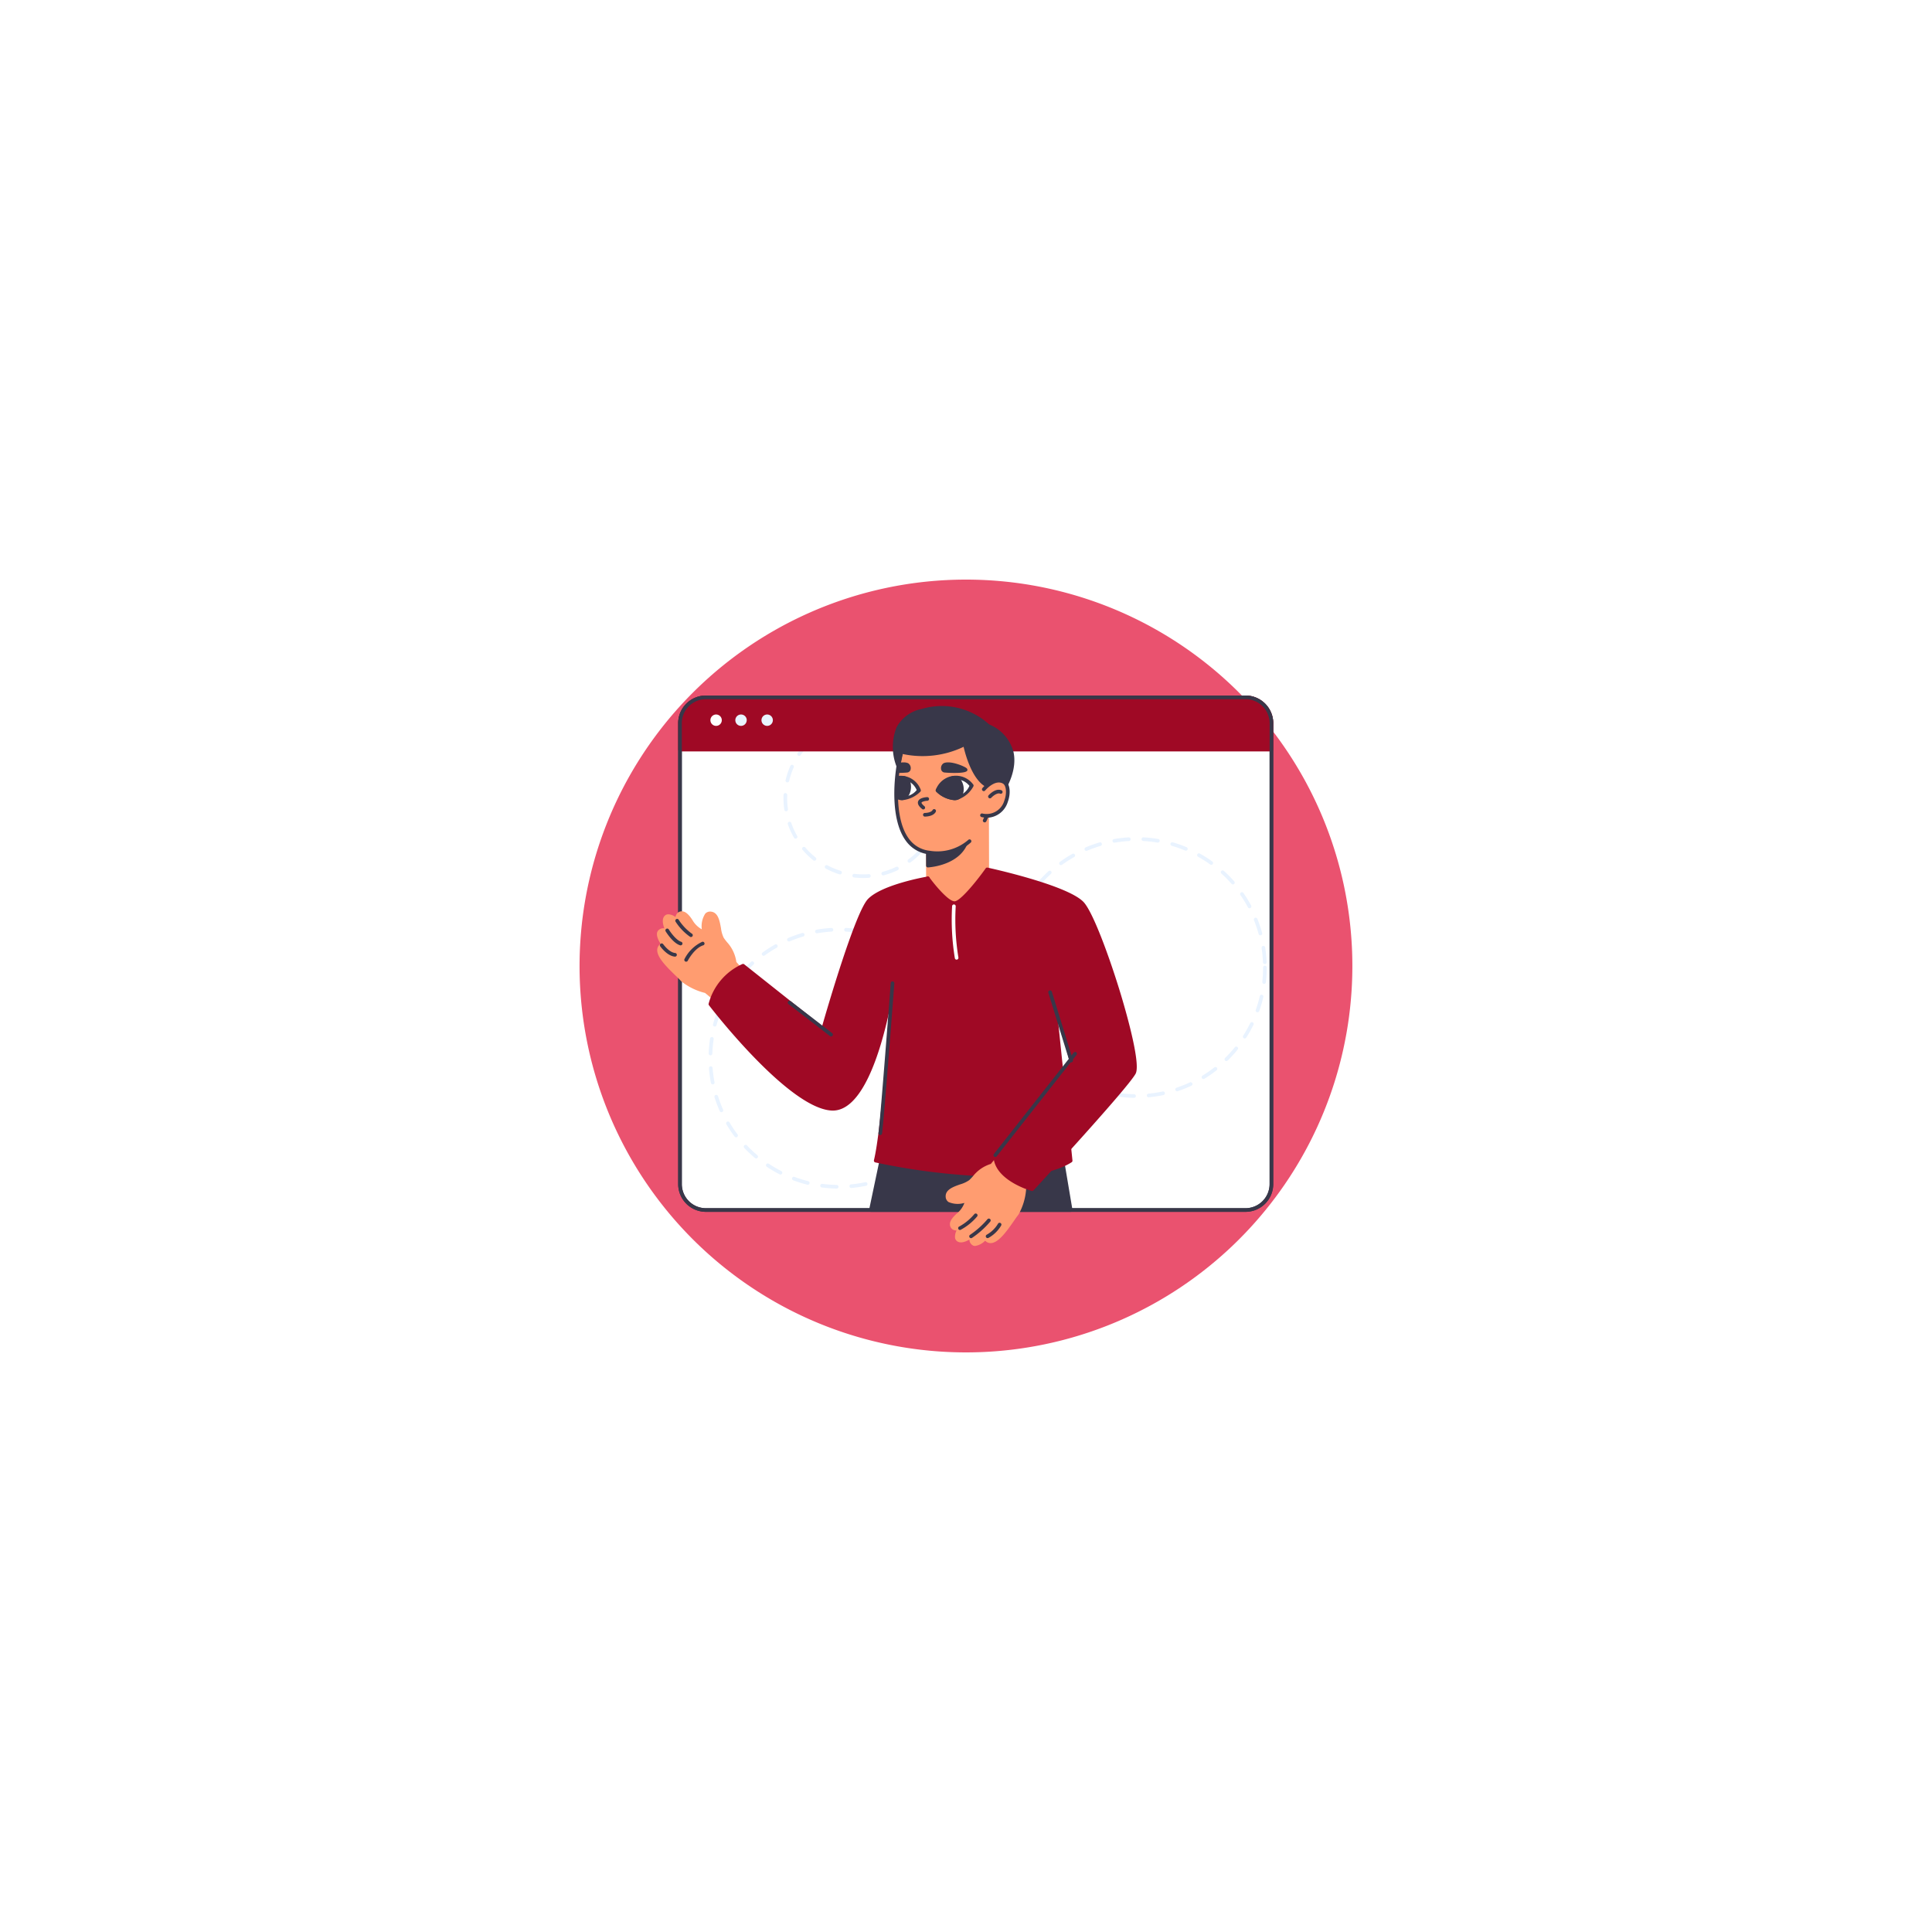 <svg xmlns="http://www.w3.org/2000/svg" xmlns:xlink="http://www.w3.org/1999/xlink" width="200" height="200" viewBox="0 0 200 200">
  <defs>
    <filter id="Trazado_113938" x="0" y="0" width="200" height="200" filterUnits="userSpaceOnUse">
      <feOffset input="SourceAlpha"/>
      <feGaussianBlur stdDeviation="20" result="blur"/>
      <feFlood flood-color="#402d27" flood-opacity="0.192"/>
      <feComposite operator="in" in2="blur"/>
      <feComposite in="SourceGraphic"/>
    </filter>
    <clipPath id="clip-path">
      <rect id="Rectángulo_345078" data-name="Rectángulo 345078" width="63.808" height="56.98" fill="none"/>
    </clipPath>
    <clipPath id="clip-path-2">
      <path id="Trazado_733107" data-name="Trazado 733107" d="M227.159,28.467a4,4,0,0,0-3.233,3.455c-.918,4.623-.252,9.026,3.114,9.6,4.717.8,6.219-4.365,6.4-5.242a27.235,27.235,0,0,0,.069-3.354,4.458,4.458,0,0,0-3.484-4.291,9.06,9.06,0,0,0-1.954-.226,7.18,7.18,0,0,0-.915.057" transform="translate(-223.55 -28.41)" fill="none"/>
    </clipPath>
  </defs>
  <g id="Grupo_987268" data-name="Grupo 987268" transform="translate(-1152.333 -372)">
    <g id="Grupo_80220" data-name="Grupo 80220" transform="translate(262 258)">
      <g transform="matrix(1, 0, 0, 1, 890.33, 114)" filter="url(#Trazado_113938)">
        <path id="Trazado_113938-2" data-name="Trazado 113938" d="M40,0A40,40,0,1,1,10.363,13.136,40,40,0,0,1,40,0Z" transform="translate(60 60)" fill="#ea526f"/>
      </g>
    </g>
    <g id="Grupo_987267" data-name="Grupo 987267" transform="translate(1220.332 444)">
      <g id="Grupo_987262" data-name="Grupo 987262">
        <g id="Grupo_987261" data-name="Grupo 987261" clip-path="url(#clip-path)">
          <path id="Trazado_733080" data-name="Trazado 733080" d="M80.187,54.781H24.323a2.68,2.68,0,0,1-2.68-2.68V4.389a2.68,2.68,0,0,1,2.68-2.681H80.187a2.68,2.68,0,0,1,2.68,2.681V52.1a2.68,2.68,0,0,1-2.68,2.68" transform="translate(-19.248 -1.519)" fill="#fff"/>
          <path id="Trazado_733081" data-name="Trazado 733081" d="M78.669,53.45H22.806a2.873,2.873,0,0,1-2.869-2.869V2.869A2.873,2.873,0,0,1,22.806,0H78.669a2.873,2.873,0,0,1,2.87,2.869V50.581a2.873,2.873,0,0,1-2.87,2.869M22.806.378a2.494,2.494,0,0,0-2.492,2.491V50.581a2.494,2.494,0,0,0,2.492,2.492H78.669a2.5,2.5,0,0,0,2.492-2.492V2.869A2.494,2.494,0,0,0,78.669.378Z" transform="translate(-17.731)" fill="#383749"/>
          <path id="Trazado_733082" data-name="Trazado 733082" d="M339.972,159.658h0a13.668,13.668,0,0,1-1.527-.113.189.189,0,0,1,.049-.375,13.27,13.27,0,0,0,1.484.11.189.189,0,0,1,0,.378m1.508-.058a.189.189,0,0,1-.017-.377,13.16,13.16,0,0,0,1.472-.224.193.193,0,0,1,.224.146.19.19,0,0,1-.146.224,13.648,13.648,0,0,1-1.514.229h-.018m-4.5-.335a.164.164,0,0,1-.046-.006,13.5,13.5,0,0,1-1.463-.454.189.189,0,0,1,.133-.354,13.012,13.012,0,0,0,1.422.443.189.189,0,0,1-.046.372m7.447-.287a.189.189,0,0,1-.06-.368,13.137,13.137,0,0,0,1.383-.551.191.191,0,0,1,.251.091.188.188,0,0,1-.091.251,13.66,13.66,0,0,1-1.422.567.192.192,0,0,1-.06.01m-10.271-.772a.188.188,0,0,1-.086-.021,13.592,13.592,0,0,1-1.321-.775.189.189,0,1,1,.209-.314,13.319,13.319,0,0,0,1.284.753.189.189,0,0,1-.086.357m13-.5a.189.189,0,0,1-.1-.35,13.24,13.24,0,0,0,1.223-.849.189.189,0,1,1,.232.3,13.653,13.653,0,0,1-1.257.873.186.186,0,0,1-.1.028m-15.514-1.168a.189.189,0,0,1-.122-.044,13.629,13.629,0,0,1-1.114-1.051.189.189,0,1,1,.274-.26,13.039,13.039,0,0,0,1.083,1.022.189.189,0,0,1-.122.333m17.889-.688a.188.188,0,0,1-.132-.323,13.544,13.544,0,0,0,1-1.1.189.189,0,1,1,.293.238,13.783,13.783,0,0,1-1.03,1.132.186.186,0,0,1-.132.055m-19.961-1.5a.189.189,0,0,1-.151-.075,13.616,13.616,0,0,1-.85-1.274.189.189,0,1,1,.325-.192,13.119,13.119,0,0,0,.826,1.238.189.189,0,0,1-.037.265.191.191,0,0,1-.114.038m21.861-.84a.189.189,0,0,1-.159-.291,13.106,13.106,0,0,0,.729-1.3.189.189,0,0,1,.339.167,13.716,13.716,0,0,1-.75,1.335.19.19,0,0,1-.159.087m-23.389-1.758a.19.19,0,0,1-.173-.112,13.73,13.73,0,0,1-.541-1.433.189.189,0,0,1,.361-.114,13.1,13.1,0,0,0,.525,1.393.189.189,0,0,1-.173.266m24.714-.951a.189.189,0,0,1-.178-.252,13.069,13.069,0,0,0,.416-1.43.189.189,0,0,1,.368.084,13.458,13.458,0,0,1-.428,1.471.19.19,0,0,1-.178.126m-25.616-1.925a.189.189,0,0,1-.185-.154,13.637,13.637,0,0,1-.2-1.518.189.189,0,0,1,.377-.028,13.182,13.182,0,0,0,.2,1.476.188.188,0,0,1-.15.221.15.15,0,0,1-.036,0m26.292-1.014-.021,0a.188.188,0,0,1-.167-.209,13.324,13.324,0,0,0,.083-1.486.189.189,0,1,1,.378,0,13.727,13.727,0,0,1-.086,1.529.189.189,0,0,1-.187.168m-26.521-1.993h-.007a.189.189,0,0,1-.182-.2,13.549,13.549,0,0,1,.141-1.524.189.189,0,1,1,.373.056,13.133,13.133,0,0,0-.137,1.481.189.189,0,0,1-.189.182m26.594-.054a.189.189,0,0,1-.189-.182,13.21,13.21,0,0,0-.143-1.481.189.189,0,0,1,.158-.216.192.192,0,0,1,.215.158,13.666,13.666,0,0,1,.147,1.524.189.189,0,0,1-.181.2Zm-26.147-2.927a.189.189,0,0,1-.182-.238,13.4,13.4,0,0,1,.482-1.455.189.189,0,1,1,.351.139,13.123,13.123,0,0,0-.468,1.414.188.188,0,0,1-.182.14m25.688-.052a.189.189,0,0,1-.182-.139,13.036,13.036,0,0,0-.474-1.411.189.189,0,1,1,.35-.14,13.413,13.413,0,0,1,.488,1.452.189.189,0,0,1-.182.238m-24.577-2.752a.192.192,0,0,1-.089-.022.19.19,0,0,1-.078-.256,13.666,13.666,0,0,1,.8-1.307.189.189,0,1,1,.311.216,13.105,13.105,0,0,0-.776,1.27.189.189,0,0,1-.166.1m23.456-.046a.189.189,0,0,1-.166-.1,12.979,12.979,0,0,0-.78-1.266.189.189,0,0,1,.31-.217,13.424,13.424,0,0,1,.8,1.3.189.189,0,0,1-.166.278M330.19,137.6a.189.189,0,0,1-.142-.313,13.866,13.866,0,0,1,1.071-1.095.189.189,0,1,1,.255.279,13.392,13.392,0,0,0-1.041,1.064.19.19,0,0,1-.142.065m20.017-.038a.188.188,0,0,1-.142-.064,13.083,13.083,0,0,0-1.045-1.06.189.189,0,0,1,.254-.28,13.546,13.546,0,0,1,1.075,1.091.189.189,0,0,1-.142.314m-17.791-1.995a.189.189,0,0,1-.111-.342,13.593,13.593,0,0,1,1.288-.827.189.189,0,0,1,.186.329,13.436,13.436,0,0,0-1.253.8.188.188,0,0,1-.111.036m15.556-.03a.191.191,0,0,1-.11-.035,13.115,13.115,0,0,0-1.256-.8.188.188,0,0,1-.073-.257.186.186,0,0,1,.257-.072,13.426,13.426,0,0,1,1.292.822.189.189,0,0,1-.11.342M335.04,134.09a.189.189,0,0,1-.073-.363,13.521,13.521,0,0,1,1.442-.514.189.189,0,0,1,.106.363,13.058,13.058,0,0,0-1.4.5.185.185,0,0,1-.073.015m10.3-.02a.182.182,0,0,1-.073-.015,13.055,13.055,0,0,0-1.4-.494.189.189,0,0,1,.1-.363,13.461,13.461,0,0,1,1.445.509.189.189,0,0,1-.073.363m-7.407-.828a.189.189,0,0,1-.032-.375,13.479,13.479,0,0,1,1.521-.175.184.184,0,0,1,.2.179.189.189,0,0,1-.178.2,13.087,13.087,0,0,0-1.479.169.161.161,0,0,1-.032,0m4.511-.009a.147.147,0,0,1-.032,0,13.313,13.313,0,0,0-1.479-.163.19.19,0,0,1-.179-.2.192.192,0,0,1,.2-.179,13.541,13.541,0,0,1,1.522.169.189.189,0,0,1-.031.375" transform="translate(-290.58 -118.008)" fill="#e9f3ff"/>
          <path id="Trazado_733083" data-name="Trazado 733083" d="M61.71,244.528h0a13.643,13.643,0,0,1-1.527-.113.189.189,0,0,1-.163-.212.194.194,0,0,1,.212-.163,13.25,13.25,0,0,0,1.484.11.189.189,0,0,1,0,.378m1.509-.058a.189.189,0,0,1-.017-.377,13.154,13.154,0,0,0,1.472-.224.193.193,0,0,1,.223.146.19.19,0,0,1-.146.224,13.651,13.651,0,0,1-1.514.229h-.018m-4.5-.335a.164.164,0,0,1-.046-.006,13.468,13.468,0,0,1-1.463-.454.189.189,0,0,1,.133-.354,13.019,13.019,0,0,0,1.422.443.189.189,0,0,1-.046.372m7.447-.286a.189.189,0,0,1-.06-.368,13.118,13.118,0,0,0,1.383-.551.191.191,0,0,1,.251.091.188.188,0,0,1-.091.251,13.621,13.621,0,0,1-1.422.567.19.19,0,0,1-.06.01M55.9,243.076a.187.187,0,0,1-.086-.021,13.6,13.6,0,0,1-1.321-.775.189.189,0,1,1,.209-.314,13.311,13.311,0,0,0,1.284.753.189.189,0,0,1-.086.357m13-.5a.189.189,0,0,1-.1-.35,13.257,13.257,0,0,0,1.223-.849.189.189,0,1,1,.232.3,13.685,13.685,0,0,1-1.257.873.185.185,0,0,1-.1.028m-15.514-1.168a.189.189,0,0,1-.122-.044,13.654,13.654,0,0,1-1.114-1.051.189.189,0,0,1,.274-.26,13,13,0,0,0,1.083,1.022.189.189,0,0,1-.122.334m17.889-.688a.191.191,0,0,1-.135-.056.189.189,0,0,1,0-.267,13.544,13.544,0,0,0,1-1.1.189.189,0,1,1,.293.238,13.785,13.785,0,0,1-1.03,1.132.185.185,0,0,1-.132.055m-19.962-1.5a.188.188,0,0,1-.151-.075,13.577,13.577,0,0,1-.85-1.273.189.189,0,1,1,.325-.192,13.058,13.058,0,0,0,.826,1.238.189.189,0,0,1-.151.3m21.861-.84a.189.189,0,0,1-.159-.291,13.125,13.125,0,0,0,.729-1.3.189.189,0,0,1,.339.167,13.736,13.736,0,0,1-.75,1.335.189.189,0,0,1-.159.087M49.786,236.62a.189.189,0,0,1-.173-.112,13.7,13.7,0,0,1-.541-1.433.189.189,0,0,1,.361-.114,13.154,13.154,0,0,0,.525,1.393.189.189,0,0,1-.173.266m24.714-.951a.189.189,0,0,1-.178-.252,13.066,13.066,0,0,0,.416-1.43.186.186,0,0,1,.227-.142.188.188,0,0,1,.142.226,13.459,13.459,0,0,1-.428,1.471.19.19,0,0,1-.178.126m-25.616-1.925a.189.189,0,0,1-.185-.153,13.583,13.583,0,0,1-.2-1.518.188.188,0,0,1,.174-.2.186.186,0,0,1,.2.174,13.2,13.2,0,0,0,.2,1.476.188.188,0,0,1-.15.221.151.151,0,0,1-.036,0m26.292-1.014h-.021a.189.189,0,0,1-.167-.209,13.3,13.3,0,0,0,.083-1.486.189.189,0,0,1,.378,0,13.755,13.755,0,0,1-.086,1.529.189.189,0,0,1-.188.167m-26.521-1.992h-.007a.189.189,0,0,1-.182-.2,13.572,13.572,0,0,1,.141-1.524.189.189,0,1,1,.373.056,13.137,13.137,0,0,0-.136,1.481.189.189,0,0,1-.189.182m26.595-.055a.189.189,0,0,1-.189-.182,13.049,13.049,0,0,0-.143-1.481.189.189,0,0,1,.373-.058,13.47,13.47,0,0,1,.147,1.524.189.189,0,0,1-.182.2ZM49.1,227.757a.185.185,0,0,1-.049-.007.188.188,0,0,1-.133-.231,13.39,13.39,0,0,1,.482-1.455.189.189,0,1,1,.351.139,13.142,13.142,0,0,0-.469,1.414.188.188,0,0,1-.182.14M74.79,227.7a.189.189,0,0,1-.182-.139,13.122,13.122,0,0,0-.474-1.411.189.189,0,1,1,.35-.14,13.393,13.393,0,0,1,.488,1.451.189.189,0,0,1-.182.239m-24.577-2.75a.192.192,0,0,1-.089-.022.19.19,0,0,1-.078-.256,13.666,13.666,0,0,1,.8-1.307.189.189,0,1,1,.311.215,13.1,13.1,0,0,0-.776,1.271.189.189,0,0,1-.166.1m23.455-.047a.189.189,0,0,1-.166-.1,12.914,12.914,0,0,0-.78-1.266.189.189,0,0,1,.31-.217,13.4,13.4,0,0,1,.8,1.3.189.189,0,0,1-.166.278m-21.741-2.434a.189.189,0,0,1-.142-.313,13.847,13.847,0,0,1,1.071-1.095.189.189,0,0,1,.255.279,13.417,13.417,0,0,0-1.041,1.064.19.19,0,0,1-.142.065m20.017-.039a.187.187,0,0,1-.142-.064,13.254,13.254,0,0,0-1.045-1.059.189.189,0,1,1,.254-.28,13.59,13.59,0,0,1,1.075,1.09.189.189,0,0,1-.142.314m-17.79-1.993a.189.189,0,0,1-.111-.342,13.593,13.593,0,0,1,1.288-.827.189.189,0,0,1,.186.329,13.436,13.436,0,0,0-1.253.8.187.187,0,0,1-.111.036m15.556-.03a.19.19,0,0,1-.11-.035,13.08,13.08,0,0,0-1.256-.8.189.189,0,0,1-.073-.257.186.186,0,0,1,.257-.072,13.462,13.462,0,0,1,1.292.822.189.189,0,0,1-.11.342m-12.932-1.45a.189.189,0,0,1-.073-.363,13.719,13.719,0,0,1,1.442-.515.189.189,0,0,1,.107.363,13.119,13.119,0,0,0-1.4.5.184.184,0,0,1-.073.015m10.3-.021a.184.184,0,0,1-.073-.015,13.031,13.031,0,0,0-1.4-.494.189.189,0,0,1,.1-.363,13.465,13.465,0,0,1,1.445.509.189.189,0,0,1-.073.363m-7.407-.828a.189.189,0,0,1-.032-.375,13.527,13.527,0,0,1,1.521-.175.183.183,0,0,1,.2.179.189.189,0,0,1-.178.2,13.086,13.086,0,0,0-1.479.169.16.16,0,0,1-.032,0m4.511-.009a.153.153,0,0,1-.032,0,13.34,13.34,0,0,0-1.479-.163.19.19,0,0,1-.179-.2.205.205,0,0,1,.2-.179,13.566,13.566,0,0,1,1.522.169.189.189,0,0,1-.031.375" transform="translate(-43.104 -193.488)" fill="#e9f3ff"/>
          <path id="Trazado_733084" data-name="Trazado 733084" d="M126.783,38.089a8.987,8.987,0,0,1-.971-.054.189.189,0,1,1,.043-.375,8.256,8.256,0,0,0,.928.051c.183,0,.365-.007.544-.02a.181.181,0,0,1,.2.174.189.189,0,0,1-.175.2q-.283.021-.571.021m2.046-.268a.189.189,0,0,1-.049-.371,7.854,7.854,0,0,0,1.381-.511.189.189,0,1,1,.164.341,8.256,8.256,0,0,1-1.448.534.184.184,0,0,1-.048.007m-4.472-.1a.183.183,0,0,1-.056-.009,8.215,8.215,0,0,1-1.425-.6.189.189,0,0,1-.078-.255.192.192,0,0,1,.256-.078,7.894,7.894,0,0,0,1.359.569.189.189,0,0,1-.056.369m7.18-1.206a.189.189,0,0,1-.112-.341,7.963,7.963,0,0,0,1.1-.98.189.189,0,0,1,.277.257,8.287,8.287,0,0,1-1.152,1.027.188.188,0,0,1-.112.037m-9.83-.207a.188.188,0,0,1-.118-.041,8.3,8.3,0,0,1-1.107-1.076.189.189,0,1,1,.287-.245,7.891,7.891,0,0,0,1.057,1.025.189.189,0,0,1-.118.336m11.875-1.993a.189.189,0,0,1-.16-.29,7.779,7.779,0,0,0,.665-1.314.189.189,0,0,1,.352.139,8.214,8.214,0,0,1-.7,1.377.189.189,0,0,1-.16.088m-13.827-.291a.188.188,0,0,1-.164-.1,8.229,8.229,0,0,1-.639-1.4.189.189,0,0,1,.117-.241.187.187,0,0,1,.24.117,7.873,7.873,0,0,0,.609,1.341.189.189,0,0,1-.164.283m14.926-2.5a.188.188,0,0,1-.186-.224,7.916,7.916,0,0,0,.137-1.466.189.189,0,0,1,.378,0,8.324,8.324,0,0,1-.143,1.537.189.189,0,0,1-.185.153m-15.907-.336a.189.189,0,0,1-.187-.162,8.413,8.413,0,0,1-.085-1.193c0-.117,0-.233.007-.349a.184.184,0,0,1,.2-.181.189.189,0,0,1,.181.2c0,.11-.007.221-.007.333a7.962,7.962,0,0,0,.082,1.138.189.189,0,0,1-.16.214l-.027,0m16-1.993a.189.189,0,0,1-.187-.17,7.862,7.862,0,0,0-.286-1.445.189.189,0,0,1,.362-.108,8.223,8.223,0,0,1,.3,1.514.189.189,0,0,1-.169.207h-.02M118.9,28.19a.172.172,0,0,1-.043-.005.188.188,0,0,1-.141-.226,8.3,8.3,0,0,1,.49-1.465.189.189,0,1,1,.345.152,7.927,7.927,0,0,0-.467,1.4.189.189,0,0,1-.184.146m15.019-1.871a.188.188,0,0,1-.168-.1,7.87,7.87,0,0,0-.8-1.239.189.189,0,0,1,.3-.233,8.285,8.285,0,0,1,.836,1.3.189.189,0,0,1-.081.255.185.185,0,0,1-.087.021m-13.8-.876a.192.192,0,0,1-.107-.033.189.189,0,0,1-.048-.263,8.31,8.31,0,0,1,.992-1.182.189.189,0,0,1,.266.269,7.913,7.913,0,0,0-.947,1.129.189.189,0,0,1-.155.081m11.949-1.487a.189.189,0,0,1-.124-.046,7.918,7.918,0,0,0-1.194-.863.189.189,0,1,1,.192-.325,8.355,8.355,0,0,1,1.251.9.189.189,0,0,1-.124.331m-9.812-.623a.189.189,0,0,1-.106-.345,8.182,8.182,0,0,1,1.355-.739.189.189,0,1,1,.149.347,7.882,7.882,0,0,0-1.293.705.185.185,0,0,1-.106.032m7.224-.9a.2.2,0,0,1-.064-.011,7.814,7.814,0,0,0-1.427-.364.189.189,0,1,1,.058-.373,8.2,8.2,0,0,1,1.5.382.189.189,0,0,1-.064.367m-4.464-.284a.189.189,0,0,1-.041-.373,8.307,8.307,0,0,1,1.532-.189.193.193,0,0,1,.194.183.189.189,0,0,1-.183.195,7.925,7.925,0,0,0-1.462.18.2.2,0,0,1-.041,0" transform="translate(-105.392 -19.197)" fill="#e9f3ff"/>
          <path id="Trazado_733085" data-name="Trazado 733085" d="M201.55,426.484l-1.278,6.077h20.676l-.916-5.446Z" transform="translate(-178.115 -379.3)" fill="#383749"/>
          <path id="Trazado_733086" data-name="Trazado 733086" d="M219.43,431.234H198.754a.189.189,0,0,1-.185-.228l1.278-6.076a.209.209,0,0,1,.191-.15l18.482.631a.189.189,0,0,1,.18.158l.916,5.446a.189.189,0,0,1-.186.22m-20.444-.378h20.221l-.854-5.073-18.17-.62Z" transform="translate(-176.596 -377.784)" fill="#383749"/>
          <path id="Trazado_733087" data-name="Trazado 733087" d="M82.866,7.115V4.388a2.68,2.68,0,0,0-2.68-2.68H24.322a2.68,2.68,0,0,0-2.68,2.68V7.115Z" transform="translate(-19.248 -1.519)" fill="#9f0925"/>
          <path id="Trazado_733088" data-name="Trazado 733088" d="M81.35,5.785H20.126a.189.189,0,0,1-.189-.189V2.869A2.873,2.873,0,0,1,22.806,0H78.669a2.873,2.873,0,0,1,2.87,2.869V5.6a.189.189,0,0,1-.189.189M20.315,5.407H81.161V2.869A2.494,2.494,0,0,0,78.669.378H22.806a2.494,2.494,0,0,0-2.492,2.491Z" transform="translate(-17.731)" fill="#9f0925"/>
          <rect id="Rectángulo_345077" data-name="Rectángulo 345077" width="6.14" height="10.956" transform="matrix(1, -0.003, 0.003, 1, 28.036, 10.544)" fill="#ff9c70"/>
          <path id="Trazado_733089" data-name="Trazado 733089" d="M251.913,104.8a.189.189,0,0,1-.189-.188L251.7,93.658a.191.191,0,0,1,.055-.134.189.189,0,0,1,.134-.055l6.139-.016h0a.189.189,0,0,1,.189.188l.029,10.955a.191.191,0,0,1-.055.134.188.188,0,0,1-.134.055l-6.139.016Zm.16-10.956.028,10.578,5.762-.015-.028-10.578Z" transform="translate(-223.848 -83.113)" fill="#ff9c70"/>
          <path id="Trazado_733090" data-name="Trazado 733090" d="M253.523,134.939l.008,2.032s3.428-.182,4.061-2.758Z" transform="translate(-225.474 -119.364)" fill="#383749"/>
          <path id="Trazado_733091" data-name="Trazado 733091" d="M252.012,135.641a.189.189,0,0,1-.189-.188l-.008-2.033a.189.189,0,0,1,.156-.187l4.069-.725a.186.186,0,0,1,.171.057.189.189,0,0,1,.045.174c-.659,2.682-4.088,2.894-4.234,2.9Zm.181-2.063.007,1.667c.686-.083,2.951-.492,3.6-2.31Z" transform="translate(-223.955 -117.845)" fill="#383749"/>
          <path id="Trazado_733092" data-name="Trazado 733092" d="M233.793,32.927a4.459,4.459,0,0,0-3.484-4.291,8.392,8.392,0,0,0-2.869-.169c-1.757.226-2.746.892-3.233,3.455-.609,3.211-.82,9.132,3.114,9.6a5.043,5.043,0,0,0,4.985-2.1l.723-1.21a8.931,8.931,0,0,0,.694-1.929,27.257,27.257,0,0,0,.069-3.354" transform="translate(-199.1 -25.267)" fill="#ff9c70"/>
        </g>
      </g>
      <g id="Grupo_987264" data-name="Grupo 987264" transform="translate(24.733 3.143)">
        <g id="Grupo_987263" data-name="Grupo 987263" clip-path="url(#clip-path-2)">
          <path id="Trazado_733093" data-name="Trazado 733093" d="M266.152,77.62a2.03,2.03,0,0,1-3.542.5,2.03,2.03,0,0,1,3.542-.5" transform="translate(-258.289 -71.443)" fill="#fff"/>
          <path id="Trazado_733094" data-name="Trazado 733094" d="M262.812,77.615a3.042,3.042,0,0,1-1.856-.879.188.188,0,0,1-.032-.223,2.215,2.215,0,0,1,3.842-.54.188.188,0,0,1,.032.223,2.862,2.862,0,0,1-1.762,1.4,1.637,1.637,0,0,1-.224.015m-1.479-1.046a1.793,1.793,0,0,0,3.057-.43,1.793,1.793,0,0,0-3.057.43" transform="translate(-256.768 -69.927)" fill="#383749"/>
          <path id="Trazado_733095" data-name="Trazado 733095" d="M213.288,77.62a2.03,2.03,0,0,0,3.542.5,2.03,2.03,0,0,0-3.542-.5" transform="translate(-214.423 -71.443)" fill="#fff"/>
          <path id="Trazado_733096" data-name="Trazado 733096" d="M213.59,77.613a1.633,1.633,0,0,1-.224-.015,2.862,2.862,0,0,1-1.761-1.4.188.188,0,0,1,.032-.223,2.215,2.215,0,0,1,3.841.54.188.188,0,0,1-.032.223,3.041,3.041,0,0,1-1.856.879m-1.577-1.476a1.793,1.793,0,0,0,3.056.43,1.793,1.793,0,0,0-3.056-.43" transform="translate(-212.906 -69.926)" fill="#383749"/>
          <path id="Trazado_733097" data-name="Trazado 733097" d="M244.787,96.354a.185.185,0,0,1-.118-.042c-.133-.107-.539-.434-.424-.786.128-.391.8-.442.938-.449a.189.189,0,0,1,.018.378c-.274.013-.57.106-.6.188-.01.029.026.153.3.375a.189.189,0,0,1-.118.336" transform="translate(-241.937 -87.702)" fill="#383749"/>
          <path id="Trazado_733098" data-name="Trazado 733098" d="M264.53,78.986a2.7,2.7,0,0,1-1.92-.81,2.7,2.7,0,0,1,1.622-1.308c.978-.137,1.276,1.981.3,2.118" transform="translate(-258.289 -71.501)" fill="#383749"/>
          <path id="Trazado_733099" data-name="Trazado 733099" d="M262.812,77.678a3.042,3.042,0,0,1-1.856-.879.188.188,0,0,1-.032-.223,2.863,2.863,0,0,1,1.762-1.4.84.84,0,0,1,.789.346,1.76,1.76,0,0,1,.224,1.6.834.834,0,0,1-.663.55,1.637,1.637,0,0,1-.224.015m-1.479-1.046a2.343,2.343,0,0,0,1.651.657.458.458,0,0,0,.366-.317,1.387,1.387,0,0,0-.172-1.223.449.449,0,0,0-.439-.2,2.347,2.347,0,0,0-1.406,1.087" transform="translate(-256.768 -69.99)" fill="#383749"/>
          <path id="Trazado_733100" data-name="Trazado 733100" d="M213.288,77.62a2.7,2.7,0,0,0,1.622,1.308c.978.137,1.276-1.981.3-2.118a2.7,2.7,0,0,0-1.92.81" transform="translate(-214.423 -71.443)" fill="#383749"/>
          <path id="Trazado_733101" data-name="Trazado 733101" d="M213.488,77.61a.99.99,0,0,1-.122-.008,2.862,2.862,0,0,1-1.761-1.4.188.188,0,0,1,.032-.223,2.865,2.865,0,0,1,2.08-.865c.632.089.83.775.746,1.375-.079.561-.414,1.126-.974,1.126m-1.475-1.47a2.345,2.345,0,0,0,1.406,1.087c.362.055.609-.362.669-.8s-.065-.9-.424-.948a2.33,2.33,0,0,0-1.651.657" transform="translate(-212.906 -69.929)" fill="#383749"/>
          <path id="Trazado_733102" data-name="Trazado 733102" d="M249.263,107.094a.189.189,0,0,1-.006-.378c.661-.021.788-.28.79-.282a.191.191,0,0,1,.245-.1.185.185,0,0,1,.108.234c-.018.051-.2.5-1.131.525Z" transform="translate(-246.25 -97.702)" fill="#383749"/>
          <path id="Trazado_733103" data-name="Trazado 733103" d="M267.725,64.327c-.174.084-.256.552.023.6a6.6,6.6,0,0,0,2.171-.076,3.144,3.144,0,0,0-2.194-.524" transform="translate(-262.696 -60.291)" fill="#383749"/>
          <path id="Trazado_733104" data-name="Trazado 733104" d="M267.286,63.653c-.529,0-1.031-.041-1.087-.05a.4.4,0,0,1-.333-.364.6.6,0,0,1,.26-.592c.659-.316,2.117.3,2.363.5a.225.225,0,0,1,.1.238c-.053.213-.695.266-1.3.266m-.992-.667a.275.275,0,0,0-.051.216,7.447,7.447,0,0,0,1.633.047,2.681,2.681,0,0,0-1.582-.263" transform="translate(-261.179 -58.78)" fill="#383749"/>
          <path id="Trazado_733105" data-name="Trazado 733105" d="M216.72,64.327c.174.084.256.552-.023.6a6.6,6.6,0,0,1-2.171-.076,3.144,3.144,0,0,1,2.194-.524" transform="translate(-215.524 -60.291)" fill="#383749"/>
          <path id="Trazado_733106" data-name="Trazado 733106" d="M214.124,63.648c-.606,0-1.249-.053-1.3-.267a.226.226,0,0,1,.1-.238c.245-.2,1.7-.82,2.362-.5a.6.6,0,0,1,.26.592.4.4,0,0,1-.333.364c-.056.01-.557.05-1.085.05m-.593-.4a8.662,8.662,0,0,0,1.614-.019.26.26,0,0,0-.03-.245,2.675,2.675,0,0,0-1.584.264" transform="translate(-214.004 -58.775)" fill="#383749"/>
        </g>
      </g>
      <g id="Grupo_987266" data-name="Grupo 987266">
        <g id="Grupo_987265" data-name="Grupo 987265" clip-path="url(#clip-path)">
          <path id="Trazado_733108" data-name="Trazado 733108" d="M226.612,40.245a6.742,6.742,0,0,1-.825-.05,3.405,3.405,0,0,1-2.433-1.416c-1.429-1.951-1.373-5.622-.845-8.408.516-2.718,1.635-3.381,3.395-3.607a8.576,8.576,0,0,1,2.934.171,4.631,4.631,0,0,1,3.632,4.473,24.725,24.725,0,0,1-.073,3.4,9.064,9.064,0,0,1-.709,1.974.189.189,0,0,1-.339-.167,8.658,8.658,0,0,0,.678-1.883,22.937,22.937,0,0,0,.065-3.313,4.254,4.254,0,0,0-3.336-4.11,8.209,8.209,0,0,0-2.8-.165c-1.662.213-2.593.783-3.071,3.3-.514,2.708-.579,6.261.778,8.114a3.044,3.044,0,0,0,2.173,1.264A4.9,4.9,0,0,0,229.82,38.7a.189.189,0,1,1,.249.283,5.075,5.075,0,0,1-3.457,1.26" transform="translate(-197.587 -23.751)" fill="#383749"/>
          <path id="Trazado_733109" data-name="Trazado 733109" d="M78.669,53.45H22.806a2.873,2.873,0,0,1-2.869-2.869V2.869A2.873,2.873,0,0,1,22.806,0H78.669a2.873,2.873,0,0,1,2.87,2.869V50.581a2.873,2.873,0,0,1-2.87,2.869M22.806.378a2.494,2.494,0,0,0-2.492,2.491V50.581a2.494,2.494,0,0,0,2.492,2.492H78.669a2.5,2.5,0,0,0,2.492-2.492V2.869A2.494,2.494,0,0,0,78.669.378Z" transform="translate(-17.731)" fill="#383749"/>
          <path id="Trazado_733110" data-name="Trazado 733110" d="M7.509,212.482l-.921-.769a6.578,6.578,0,0,1-2.421-1.164c-.524-.644-3.545-2.993-2-3.688,0,0-1.3-1.731.414-1.45,0,0-.509-.963-.156-1.366s1.182.363,1.182.363-.131-.871.565-.778c.319.043.694.563.861.838a2.554,2.554,0,0,0,1.324,1.123s-.253-2.033.705-1.94.749,1.945,1.187,2.623a4.768,4.768,0,0,1,1.291,2.488l1.268,1.426Z" transform="translate(-1.513 -181.095)" fill="#ff9c70"/>
          <path id="Trazado_733111" data-name="Trazado 733111" d="M6,211.156a.19.19,0,0,1-.121-.043l-.89-.743a6.4,6.4,0,0,1-2.477-1.216c-.1-.122-.309-.323-.551-.557-1.083-1.041-2.045-2.039-1.912-2.8a.766.766,0,0,1,.341-.511c-.207-.318-.539-.932-.3-1.321a.718.718,0,0,1,.687-.287c-.139-.358-.288-.933.008-1.27a.525.525,0,0,1,.378-.18,1.314,1.314,0,0,1,.765.285.769.769,0,0,1,.2-.415.649.649,0,0,1,.575-.167c.442.06.875.725,1,.927a2.523,2.523,0,0,0,.949.924,2.411,2.411,0,0,1,.359-1.626.692.692,0,0,1,.579-.206c.749.072.906.939,1.045,1.7a3.172,3.172,0,0,0,.283,1.006,5.255,5.255,0,0,0,.354.467,3.8,3.8,0,0,1,.956,2.04l1.231,1.385a.189.189,0,0,1-.034.28l-3.3,2.295a.187.187,0,0,1-.108.034m-5.261-7.1c-.173,0-.289.036-.331.106-.122.2.17.759.406,1.074a.188.188,0,0,1,.032.16.191.191,0,0,1-.106.125.478.478,0,0,0-.32.34c-.109.629,1.134,1.824,1.8,2.466a8.13,8.13,0,0,1,.583.591,6.135,6.135,0,0,0,2.324,1.1.2.2,0,0,1,.071.037l.81.677,3.011-2.091-1.127-1.267a.194.194,0,0,1-.045-.1,3.445,3.445,0,0,0-.884-1.913,5.669,5.669,0,0,1-.379-.5,3.307,3.307,0,0,1-.338-1.144c-.143-.789-.278-1.352-.709-1.393a.308.308,0,0,0-.272.093c-.313.321-.271,1.29-.228,1.636a.189.189,0,0,1-.248.2,2.775,2.775,0,0,1-1.426-1.206c-.213-.352-.529-.722-.724-.747-.176-.022-.236.038-.256.058a.707.707,0,0,0-.1.5.189.189,0,0,1-.315.167c-.187-.173-.572-.456-.8-.429a.148.148,0,0,0-.114.052c-.2.229.035.876.181,1.153a.189.189,0,0,1-.014.2.192.192,0,0,1-.184.076,1.92,1.92,0,0,0-.308-.029" transform="translate(0 -179.58)" fill="#ff9c70"/>
          <path id="Trazado_733112" data-name="Trazado 733112" d="M72.6,171.053s-4.656.8-6.064,2.275-4.774,13.347-4.774,13.347L53.478,180.1a6.124,6.124,0,0,0-3.383,3.974S58.186,194.6,62.61,194.9s6.341-12.991,6.341-12.991-.8,14.48-1.743,18.368c0,0,15.016,3.308,20.178,0L85.242,179.5s-12.281-5.666-12.64-8.442" transform="translate(-44.553 -152.128)" fill="#9f0925"/>
          <path id="Trazado_733113" data-name="Trazado 733113" d="M78.311,200.42a67.934,67.934,0,0,1-12.663-1.484.189.189,0,0,1-.143-.229c.658-2.725,1.256-10.792,1.549-15.263-.865,3.957-2.751,10.348-5.976,10.119-4.459-.3-12.321-10.465-12.653-10.9a.19.19,0,0,1-.036-.151,6.247,6.247,0,0,1,3.494-4.111.188.188,0,0,1,.192.025l8.065,6.4c.525-1.827,3.421-11.77,4.742-13.153,1.434-1.5,5.975-2.3,6.168-2.331a.177.177,0,0,1,.144.034.19.19,0,0,1,.075.128c.283,2.193,9.142,6.731,12.532,8.3a.187.187,0,0,1,.109.152l2.145,20.782a.19.19,0,0,1-.086.179c-1.767,1.133-4.631,1.51-7.658,1.51m-12.395-1.813c1.73.36,14.938,2.978,19.751.047L83.546,178.1c-1.219-.567-11.789-5.561-12.609-8.349-.859.163-4.585.933-5.781,2.187-1.36,1.424-4.7,13.149-4.729,13.267a.189.189,0,0,1-.3.1l-8.194-6.5a5.924,5.924,0,0,0-3.155,3.706c.7.9,8.22,10.406,12.326,10.683,4.206.274,6.122-12.7,6.141-12.831a.183.183,0,0,1,.206-.161.189.189,0,0,1,.17.2c-.008.143-.791,14.094-1.7,18.214" transform="translate(-43.033 -150.602)" fill="#9f0925"/>
          <path id="Trazado_733114" data-name="Trazado 733114" d="M280.468,429.347l-.6,1.022a6.512,6.512,0,0,1-.752,2.55c-.546.614-2.359,3.94-3.285,2.536,0,0-1.485,1.542-1.482-.174,0,0-.86.65-1.31.37s.167-1.212.167-1.212-.831.267-.85-.428c-.009-.318.439-.768.681-.974a2.528,2.528,0,0,0,.886-1.472s-1.945.571-2.008-.38,1.781-1.041,2.373-1.578a4.719,4.719,0,0,1,2.225-1.657l1.191-1.466Z" transform="translate(-241.828 -379.3)" fill="#ff9c70"/>
          <path id="Trazado_733115" data-name="Trazado 733115" d="M273.255,434.765a.554.554,0,0,1-.207-.038.71.71,0,0,1-.39-.624c-.328.193-.867.429-1.242.194a.525.525,0,0,1-.238-.342,1.357,1.357,0,0,1,.156-.791.766.766,0,0,1-.435-.125.641.641,0,0,1-.256-.537c-.012-.441.569-.971.748-1.123a2.487,2.487,0,0,0,.751-1.07,2.384,2.384,0,0,1-1.644-.092.684.684,0,0,1-.294-.534c-.048-.745.773-1.037,1.5-1.293a3.141,3.141,0,0,0,.937-.437,5.089,5.089,0,0,0,.4-.421,3.763,3.763,0,0,1,1.84-1.259l1.156-1.422a.188.188,0,0,1,.138-.07.221.221,0,0,1,.144.058l2.767,2.862a.189.189,0,0,1,.027.227l-.583.987a6.315,6.315,0,0,1-.794,2.614c-.1.116-.266.353-.456.627-.841,1.22-1.66,2.315-2.426,2.315h-.008a.76.76,0,0,1-.554-.251,1.83,1.83,0,0,1-1.034.544m-.43-1.188a.189.189,0,0,1,.189.189c0,.342.063.565.176.61.217.089.713-.287.982-.567a.17.17,0,0,1,.153-.057.188.188,0,0,1,.14.084.473.473,0,0,0,.382.257h0c.631,0,1.6-1.4,2.115-2.152a8.154,8.154,0,0,1,.484-.663,6.056,6.056,0,0,0,.706-2.444.186.186,0,0,1,.025-.076l.531-.9-2.519-2.606-1.056,1.3a.19.19,0,0,1-.089.061,3.4,3.4,0,0,0-1.727,1.166,5.54,5.54,0,0,1-.429.451,3.29,3.29,0,0,1-1.064.513c-.748.265-1.275.485-1.247.912a.307.307,0,0,0,.133.25c.362.253,1.324.052,1.632-.039a.189.189,0,0,1,.239.212,2.741,2.741,0,0,1-.95,1.586c-.361.307-.62.654-.615.825s.074.223.1.239a.7.7,0,0,0,.507.014.192.192,0,0,1,.208.066.189.189,0,0,1,.007.218,1.518,1.518,0,0,0-.293.846.147.147,0,0,0,.068.1c.255.158.848-.175,1.1-.361a.191.191,0,0,1,.114-.038" transform="translate(-240.307 -377.785)" fill="#ff9c70"/>
          <path id="Trazado_733116" data-name="Trazado 733116" d="M236.036,163.606s1.86,2.57,2.766,2.568,3.38-3.494,3.38-3.494,8.152,1.773,9.828,3.494,6.21,16.041,5.372,17.567-10.549,12.046-10.549,12.046-3.864-1.091-3.812-3.525l7.856-9.8-2.134-8.407H233.861Z" transform="translate(-207.987 -144.682)" fill="#9f0925"/>
          <path id="Trazado_733117" data-name="Trazado 733117" d="M245.315,194.462a.175.175,0,0,1-.051-.007c-.164-.046-4-1.16-3.949-3.712a.189.189,0,0,1,.042-.114l7.8-9.722-2.075-8.173H232.342a.189.189,0,0,1-.185-.227l2.175-10.454a.189.189,0,0,1,.338-.072c.7.963,2.021,2.489,2.611,2.489h0c.589,0,2.292-2.094,3.227-3.414a.188.188,0,0,1,.194-.075c.335.073,8.227,1.8,9.923,3.546.912.937,2.5,5.162,3.674,8.933.4,1.281,2.35,7.725,1.728,8.858-.84,1.529-10.178,11.653-10.576,12.084a.189.189,0,0,1-.139.061m-3.623-3.648c.018,2,2.956,3.047,3.565,3.243.937-1.017,9.664-10.506,10.441-11.922.74-1.347-3.654-15.612-5.342-17.345-1.508-1.549-8.594-3.185-9.611-3.414-.555.774-2.552,3.468-3.461,3.47h0c-.795,0-2.1-1.578-2.665-2.308l-2.043,9.817h14.65a.188.188,0,0,1,.183.142l2.134,8.407a.188.188,0,0,1-.036.165Z" transform="translate(-206.469 -143.166)" fill="#9f0925"/>
          <path id="Trazado_733118" data-name="Trazado 733118" d="M315.141,344.316a.189.189,0,0,1-.148-.305l8.264-10.5a.191.191,0,0,1,.265-.032.189.189,0,0,1,.031.265l-8.264,10.5a.189.189,0,0,1-.148.072" transform="translate(-280.107 -296.546)" fill="#383749"/>
          <path id="Trazado_733119" data-name="Trazado 733119" d="M207.516,283.359l-.027,0a.188.188,0,0,1-.16-.213c.2-1.387,1.26-15.378,1.27-15.519a.182.182,0,0,1,.2-.174.188.188,0,0,1,.174.2c-.044.577-1.076,14.145-1.273,15.544a.189.189,0,0,1-.187.162" transform="translate(-184.389 -237.858)" fill="#383749"/>
          <path id="Trazado_733120" data-name="Trazado 733120" d="M368.588,283.362a.189.189,0,0,1-.18-.133l-2.184-7.071a.189.189,0,0,1,.125-.237.192.192,0,0,1,.236.125l2.184,7.071a.189.189,0,0,1-.125.237.209.209,0,0,1-.056.008" transform="translate(-325.698 -245.388)" fill="#383749"/>
          <path id="Trazado_733121" data-name="Trazado 733121" d="M126.964,289.338a.189.189,0,0,1-.116-.039l-4.291-3.307a.189.189,0,0,1,.231-.3L127.08,289a.189.189,0,0,1-.115.339" transform="translate(-108.933 -254.048)" fill="#383749"/>
          <path id="Trazado_733122" data-name="Trazado 733122" d="M276.4,201.2a.189.189,0,0,1-.186-.158,24.666,24.666,0,0,1-.283-5.386.191.191,0,0,1,.2-.173.189.189,0,0,1,.173.2,24.308,24.308,0,0,0,.279,5.293.189.189,0,0,1-.156.218l-.031,0" transform="translate(-245.368 -173.855)" fill="#fff"/>
          <path id="Trazado_733123" data-name="Trazado 733123" d="M222.988,16.3a9.547,9.547,0,0,0,6.584-.779s.9,4.614,3.147,4.451l.256,1.146s4.028-5.043-1.014-7.5a6.988,6.988,0,0,0-6.807-1.569C220.8,13.164,222.68,17.8,222.68,17.8Z" transform="translate(-197.685 -10.478)" fill="#383749"/>
          <path id="Trazado_733124" data-name="Trazado 733124" d="M231.437,19.8a.169.169,0,0,1-.042-.005.189.189,0,0,1-.142-.142l-.222-.995c-2-.036-2.915-3.43-3.132-4.373a9.857,9.857,0,0,1-6.3.745l-.268,1.3a.189.189,0,0,1-.36.033,5.553,5.553,0,0,1-.012-4.1,3.791,3.791,0,0,1,2.614-1.9,7.264,7.264,0,0,1,6.966,1.6,4.267,4.267,0,0,1,2.521,2.843c.536,2.377-1.389,4.823-1.471,4.926a.19.19,0,0,1-.148.071m-.256-1.523a.189.189,0,0,1,.185.148l.164.733a6.035,6.035,0,0,0,1.158-4.272,3.928,3.928,0,0,0-2.347-2.6.182.182,0,0,1-.056-.042,6.873,6.873,0,0,0-6.621-1.514,3.433,3.433,0,0,0-2.37,1.707,4.658,4.658,0,0,0-.186,3.091l.159-.772a.189.189,0,0,1,.09-.125.181.181,0,0,1,.153-.016,9.468,9.468,0,0,0,6.444-.769.183.183,0,0,1,.166,0,.189.189,0,0,1,.1.132c.008.044.859,4.3,2.846,4.3.034,0,.068,0,.1,0h.014" transform="translate(-196.146 -8.975)" fill="#383749"/>
          <path id="Trazado_733125" data-name="Trazado 733125" d="M299.781,80.572s1.077-1.3,2.06-.759.256,4.022-2.25,3.453c-1.394-.317.19-2.694.19-2.694" transform="translate(-265.935 -70.866)" fill="#ff9c70"/>
          <path id="Trazado_733126" data-name="Trazado 733126" d="M303.222,81.983a2.611,2.611,0,0,1-.576-.067.189.189,0,0,1,.083-.369,1.906,1.906,0,0,0,2.263-1.313c.286-.755.218-1.591-.145-1.79-.833-.458-1.814.7-1.824.714a.189.189,0,1,1-.29-.242c.048-.058,1.189-1.409,2.3-.8.607.332.638,1.408.317,2.255a2.3,2.3,0,0,1-2.123,1.615" transform="translate(-269.031 -69.333)" fill="#383749"/>
          <path id="Trazado_733127" data-name="Trazado 733127" d="M310.137,89.058a.189.189,0,0,1-.14-.316c.071-.079.709-.764,1.317-.526a.189.189,0,1,1-.138.351c-.307-.115-.763.279-.9.428a.187.187,0,0,1-.14.062" transform="translate(-275.657 -78.412)" fill="#383749"/>
          <path id="Trazado_733128" data-name="Trazado 733128" d="M51.273,18.346a.589.589,0,1,1-.589-.589.589.589,0,0,1,.589.589" transform="translate(-44.552 -15.792)" fill="#fff"/>
          <path id="Trazado_733129" data-name="Trazado 733129" d="M74.585,18.346A.589.589,0,1,1,74,17.757a.589.589,0,0,1,.589.589" transform="translate(-65.285 -15.792)" fill="#e9f3ff"/>
          <path id="Trazado_733130" data-name="Trazado 733130" d="M99.049,18.346a.589.589,0,1,1-.589-.589.589.589,0,0,1,.589.589" transform="translate(-87.042 -15.792)" fill="#e9f3ff"/>
          <path id="Trazado_733131" data-name="Trazado 733131" d="M282.064,486.369a.189.189,0,0,1-.051-.37,5.519,5.519,0,0,0,1.542-1.274.191.191,0,0,1,.267-.014.189.189,0,0,1,.014.266,5.782,5.782,0,0,1-1.721,1.385.178.178,0,0,1-.051.007" transform="translate(-250.689 -431.041)" fill="#383749"/>
          <path id="Trazado_733132" data-name="Trazado 733132" d="M292.4,491.4a.189.189,0,0,1-.087-.356,8.952,8.952,0,0,0,1.789-1.607.189.189,0,1,1,.286.248,9.117,9.117,0,0,1-1.9,1.694.186.186,0,0,1-.087.021" transform="translate(-259.877 -435.225)" fill="#383749"/>
          <path id="Trazado_733133" data-name="Trazado 733133" d="M307.938,494.986a.189.189,0,0,1-.087-.356,3.12,3.12,0,0,0,1.158-1.126.189.189,0,1,1,.332.18,3.448,3.448,0,0,1-1.315,1.281.186.186,0,0,1-.087.021" transform="translate(-273.701 -438.817)" fill="#383749"/>
          <path id="Trazado_733134" data-name="Trazado 733134" d="M25.84,232.444a.186.186,0,0,1-.087-.021.189.189,0,0,1-.08-.254,3.915,3.915,0,0,1,1.83-1.782.189.189,0,0,1,.11.362c-.907.275-1.6,1.581-1.6,1.594a.188.188,0,0,1-.168.1" transform="translate(-22.813 -204.89)" fill="#383749"/>
          <path id="Trazado_733135" data-name="Trazado 733135" d="M18.884,210.89a.191.191,0,0,1-.078-.016,5.617,5.617,0,0,1-1.509-1.566.189.189,0,0,1,.312-.214,5.294,5.294,0,0,0,1.352,1.434.189.189,0,0,1-.077.361" transform="translate(-15.355 -185.888)" fill="#383749"/>
          <path id="Trazado_733136" data-name="Trazado 733136" d="M9.574,219.809a.187.187,0,0,1-.053-.007c-.745-.219-1.469-1.394-1.5-1.445a.189.189,0,0,1,.322-.2c.187.305.781,1.131,1.283,1.278a.189.189,0,0,1-.053.37" transform="translate(-7.11 -193.943)" fill="#383749"/>
          <path id="Trazado_733137" data-name="Trazado 733137" d="M4.407,233.327H4.39c-.8-.067-1.488-1.028-1.517-1.07a.189.189,0,0,1,.309-.218c.006.009.614.859,1.24.911a.189.189,0,0,1-.015.377" transform="translate(-2.525 -206.296)" fill="#383749"/>
        </g>
      </g>
    </g>
  </g>
</svg>
